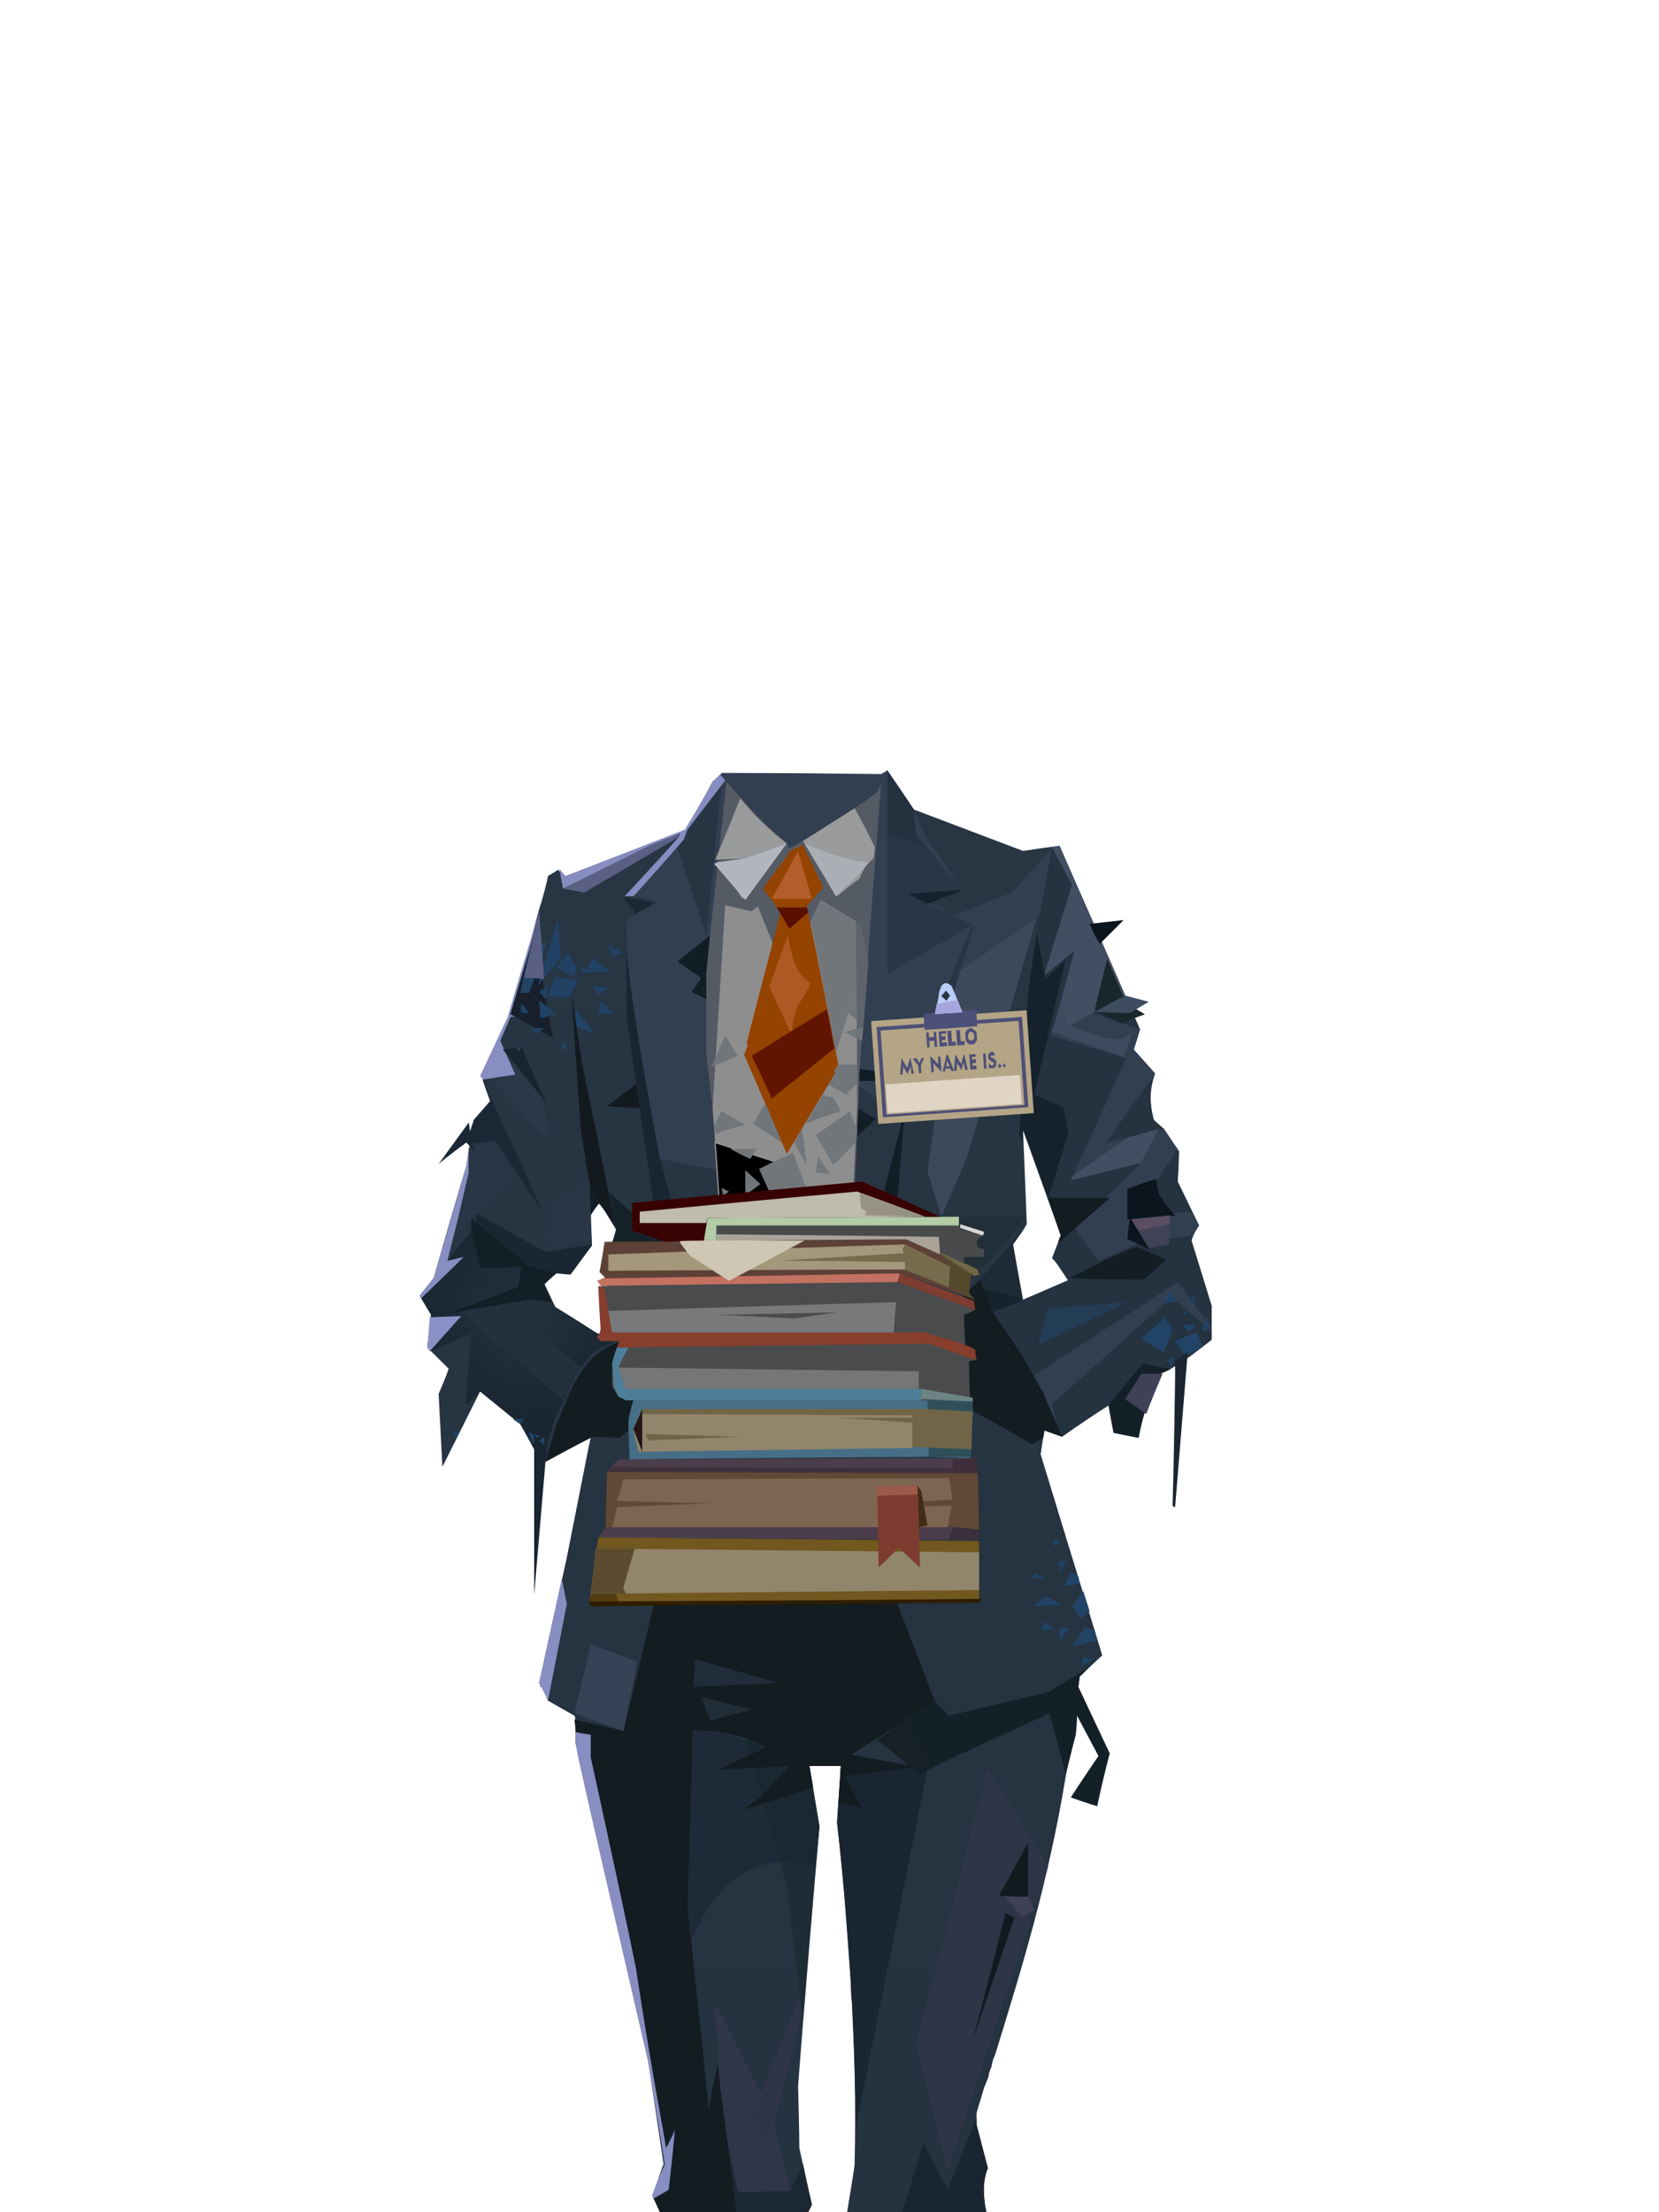 <?xml version="1.0" encoding="UTF-8"?><svg width="1320px" height="1760px" viewBox="0 0 1320 1760" version="1.1" xmlns="http://www.w3.org/2000/svg" xmlns:xlink="http://www.w3.org/1999/xlink"><defs><linearGradient x1="50%" y1="0%" x2="50%" y2="100%" id="id-77128"><stop stop-color="#283543" offset="0%"></stop><stop stop-color="#253240" offset="100%"></stop></linearGradient><radialGradient cx="50%" cy="36%" r="57%" id="id-77129" fx="50%" fy="36%" gradientTransform=" translate(0.500,0.364) scale(1,0.879) rotate(78) translate(-0.500,-0.364)"><stop stop-color="#23313F" offset="0%"></stop><stop stop-color="#192530" offset="100%"></stop></radialGradient></defs><g transform=" translate(334,613)" id="id-77130"><path d=" M 372,0 C 386,20 393,31 393,31 L 393,31 L 393,31 C 451,53 480,64 480,64 C 499,61 509,60 509,60 C 552,157 573,206 573,206 C 570,217 568,222 568,222 C 579,235 585,241 585,241 C 581,253 580,265 584,278 C 589,283 591,285 592,285 L 592,285 L 592,285 C 600,297 604,303 604,303 C 604,318 603,326 603,327 L 603,327 L 603,327 C 614,350 620,362 620,362 C 617,366 615,371 614,374 C 625,409 630,426 630,426 C 630,440 630,449 630,451 L 630,452 C 630,452 630,452 630,452 L 630,452 C 630,452 630,452 630,452 L 630,452 C 630,452 630,452 630,452 L 630,452 L 630,452 C 617,463 604,473 591,479 C 565,494 538,511 511,530 C 502,527 497,525 497,525 C 495,537 494,544 494,544 C 525,646 542,700 543,704 L 543,704 C 543,704 543,704 543,704 C 531,715 525,721 525,721 C 518,774 514,800 514,800 C 500,885 479,953 458,1021 L 456,1026 C 456,1027 455,1029 455,1031 L 453,1036 C 453,1038 452,1041 451,1043 L 449,1048 C 447,1055 445,1061 443,1068 C 443,1074 443,1077 443,1077 L 443,1077 L 443,1077 C 449,1100 452,1112 452,1112 C 448,1122 448,1134 451,1147 L 340,1147 L 340,1147 C 344,1123 346,1110 346,1109 L 346,1108 C 346,1108 346,1108 346,1108 C 347,1060 346,1022 344,983 L 344,980 C 343,975 343,970 343,964 C 340,927 338,887 332,837 C 333,822 334,807 335,792 C 319,792 311,792 310,792 L 310,792 L 310,792 C 315,824 318,840 318,840 C 306,978 301,1047 301,1047 C 302,1080 302,1096 302,1096 L 312,1141 L 309,1147 L 192,1147 L 192,1147 C 187,1138 185,1134 185,1134 C 191,1118 193,1110 194,1109 L 194,1109 C 194,1109 194,1109 194,1109 L 194,1109 L 194,1109 C 186,1055 182,1028 182,1028 C 143,859 124,774 124,774 C 124,760 124,752 123,752 L 123,752 L 123,752 C 109,744 102,740 102,740 C 100,735 98,731 97,729 L 96,729 C 96,727 95,726 95,726 L 95,726 L 95,726 C 109,661 117,627 117,626 L 117,626 L 117,626 C 129,566 135,534 136,531 L 136,531 C 136,531 136,531 136,531 C 112,543 100,550 100,550 C 87,531 80,521 80,520 L 80,520 L 80,520 C 59,503 48,494 48,494 C 29,532 19,552 18,554 L 18,554 L 18,554 C 16,515 15,496 15,496 C 21,482 23,476 23,476 C 12,465 7,460 6,459 L 6,459 L 6,459 C 8,442 9,433 9,433 C 3,423 0,418 0,418 C 7,409 11,404 11,404 C 28,344 37,315 37,315 C 41,290 43,278 43,278 C 52,268 56,263 56,263 C 52,252 50,246 50,246 C 65,213 72,196 72,196 C 74,187 76,179 79,171 L 80,167 C 87,141 92,120 96,107 L 97,104 C 101,90 102,84 102,84 C 107,81 110,79 110,79 C 114,83 116,84 116,84 C 181,59 213,47 213,47 C 226,22 233,9 233,9 L 233,9 L 233,9 C 235,7 237,6 238,4 L 238,4 C 239,4 239,3 239,3 L 240,3 C 240,3 240,2 240,2 L 240,2 C 240,2 240,2 240,2 L 241,2 C 241,2 241,2 241,2 L 241,2 L 241,2 C 323,2 365,3 367,3 L 367,3 L 367,3 C 369,2 370,1 371,1 L 371,1 C 371,0 372,0 372,0 Z M 142,344 C 138,351 136,354 136,354 C 136,369 137,377 137,377 L 137,377 L 137,377 C 125,393 120,400 120,400 C 112,400 108,400 108,400 C 102,405 99,408 99,408 C 105,421 108,427 108,427 C 130,441 141,448 142,448 L 143,448 C 143,449 143,449 143,449 C 144,443 145,440 146,439 L 146,439 C 146,439 146,439 146,439 L 153,376 C 155,369 156,366 156,365 L 156,365 L 156,365 C 150,355 147,350 147,350 C 144,346 142,344 142,344 Z M 480,286 C 482,336 483,361 483,361 L 472,377 L 480,421 L 517,405 L 505,390 L 503,388 C 507,378 509,372 510,370 L 510,370 C 510,370 510,370 510,370 C 490,314 480,286 480,286 Z" fill="url(#id-77128)" id="id-77131"></path><path d=" M 191,309 L 238,318 C 325,330 369,336 369,336 C 379,295 387,265 393,248 C 420,165 440,123 440,123 C 408,106 392,98 392,98 C 417,94 430,93 430,93 L 402,52 L 393,31 L 372,0 L 367,3 L 241,2 L 233,9 C 220,34 213,47 213,47 C 185,82 170,100 170,100 L 190,104 L 164,119 C 164,169 179,241 191,309 Z" fill="#323F51" id="id-77132"></path><path d=" M 384,1147 C 395,1110 401,1092 401,1092 C 414,1117 420,1129 420,1129 L 443,1072 L 443,1078 L 452,1112 C 447,1123 449,1135 450,1147 C 406,1147 384,1147 384,1147 Z" fill="#192530" id="id-77133"></path><path d=" M 420,1115 L 395,1014 C 433,867 452,794 452,794 L 500,872 C 446,1034 420,1115 420,1115 Z" fill="#2E3547" id="id-77134"></path><path d=" M 466,909 C 471,911 473,913 473,913 L 440,1010 C 458,942 466,909 466,909 Z" fill="#111A20" id="id-77135"></path><path d=" M 479,912 C 471,902 466,896 466,896 C 478,896 484,896 484,896 L 489,907 C 482,910 479,912 479,912 Z" fill="#404057" id="id-77136"></path><path d=" M 484,896 C 469,896 461,895 461,895 L 484,853 C 484,882 484,896 484,896 Z" fill="#121A20" id="id-77137"></path><path d=" M 347,1079 L 404,794 L 343,783 L 335,792 L 332,837 C 341,917 346,997 347,1079 Z" fill="#192631" id="id-77138"></path><path d=" M 216,931 C 239,877 273,860 315,872 L 318,840 L 307,774 L 259,771 C 245,766 231,763 216,765 L 213,905 C 215,922 216,931 216,931 Z" fill="#1E2A37" id="id-77139"></path><path d=" M 364,771 C 386,789 397,798 397,798 C 466,766 501,750 501,750 C 510,783 514,799 514,799 C 519,778 522,767 522,767 C 523,757 523,752 523,752 C 534,773 540,784 540,784 C 525,806 518,817 518,817 C 532,822 539,824 539,824 C 545,796 549,782 549,782 L 524,729 C 525,723 525,721 525,721 C 530,716 532,714 532,714 C 511,726 501,733 501,733 L 421,752 L 410,741 C 379,761 364,771 364,771 Z" fill="#142027" id="id-77140"></path><path d=" M 305,994 C 296,923 292,887 292,887 C 270,809 259,771 259,771 L 307,774 L 310,792 L 318,840 C 309,943 305,994 305,994 Z" fill="#18262D" fill-opacity="0.525" id="id-77141"></path><path d=" M 252,1147 C 242,1069 237,1029 237,1029 C 232,1053 230,1065 230,1065 C 219,958 213,905 213,905 C 216,811 217,764 217,764 C 238,763 258,768 276,777 C 250,789 237,795 237,795 C 275,793 294,792 294,792 C 279,808 271,817 271,817 C 261,824 257,827 257,827 L 313,809 L 310,792 C 327,792 335,792 335,792 C 334,812 333,822 333,822 C 345,824 352,825 352,825 C 342,808 338,800 338,800 C 376,795 394,793 394,793 C 360,786 343,783 343,783 C 388,755 410,741 410,741 C 390,689 380,663 380,663 C 252,659 188,656 188,656 C 171,728 162,764 162,764 C 136,758 123,755 123,755 C 124,762 124,765 124,765 C 132,766 136,767 136,767 C 136,779 136,785 136,785 C 159,896 171,951 171,951 C 180,1000 186,1047 196,1096 C 200,1086 203,1080 203,1080 C 199,1114 198,1130 198,1130 L 186,1136 L 191,1147 C 232,1147 252,1147 252,1147 Z" fill="#121C21" id="id-77142"></path><path d=" M 219,707 C 218,722 218,729 218,729 L 285,726 C 241,713 219,707 219,707 Z" fill="#202C3A" id="id-77143"></path><path d=" M 264,747 C 242,753 231,756 231,756 L 224,737 C 251,744 264,747 264,747 Z" fill="#212D37" id="id-77144"></path><path d=" M 162,764 C 136,755 123,750 123,750 C 132,713 136,695 136,695 L 173,709 C 166,746 162,764 162,764 Z" fill="#364256" id="id-77145"></path><path d=" M 102,740 C 98,731 95,726 95,726 C 107,671 113,643 113,643 L 117,663 L 102,740 Z" fill="#888EC1" id="id-77146"></path><path d=" M 537,707 C 531,706 528,705 528,705 L 526,712 C 533,709 537,707 537,707 Z M 519,697 C 526,687 529,682 529,682 C 534,683 537,684 537,684 L 539,692 C 526,695 519,697 519,697 Z M 509,692 C 509,686 509,682 509,682 L 517,682 C 511,689 509,692 509,692 Z M 526,675 C 522,668 519,665 519,665 C 525,657 528,653 528,653 L 533,669 C 528,673 526,675 526,675 Z M 510,663 C 495,665 488,665 488,665 L 498,657 C 506,661 510,663 510,663 Z M 505,683 C 498,684 494,684 494,684 L 497,677 C 503,681 505,683 505,683 Z M 498,643 C 491,643 487,643 487,643 L 490,639 C 495,642 498,643 498,643 Z M 510,638 C 509,633 508,630 508,630 L 514,628 C 512,635 510,638 510,638 Z M 513,649 C 516,642 518,638 518,638 C 522,640 524,641 524,641 L 525,647 C 517,648 513,649 513,649 Z M 506,618 C 504,614 504,612 504,612 L 509,613 C 507,616 506,618 506,618 Z" fill="#214365" id="id-77131"></path><path d=" M 456,431 C 472,454 479,465 479,465 C 491,485 496,495 496,495 L 501,507 L 511,530 C 536,512 560,497 591,479 C 605,473 617,463 630,453 L 630,426 L 614,374 C 614,372 615,369 620,362 L 603,327 L 604,303 L 592,285 L 584,278 C 581,266 580,253 585,241 L 568,222 L 573,206 C 530,109 509,60 509,60 C 505,61 503,61 503,61 C 495,103 491,124 491,124 C 495,152 498,166 498,166 C 508,155 514,150 514,150 C 497,222 489,258 489,258 C 504,265 512,268 512,268 C 515,282 516,289 516,289 C 505,323 500,340 500,340 C 531,340 546,340 546,340 C 522,360 510,370 510,370 C 506,382 504,388 504,388 L 516,406 C 476,423 456,431 456,431 Z" fill="#253240" id="id-77148"></path><path d=" M 517,404 C 545,389 563,381 571,379 C 587,386 594,389 594,389 L 576,405 C 537,405 517,404 517,404 Z" fill="#131E24" id="id-77149"></path><path d=" M 492,457 C 497,438 500,428 500,428 L 562,423 C 515,446 492,457 492,457 Z" fill="#243D56" id="id-77150"></path><path d=" M 540,390 C 563,380 575,375 575,375 L 615,370 C 618,365 620,362 620,362 C 616,354 614,351 614,351 C 583,354 568,355 568,355 L 603,301 C 595,291 592,285 592,285 L 546,296 L 585,241 L 568,222 C 571,211 573,206 573,206 C 549,198 536,193 536,193 L 548,149 L 509,60 C 505,61 503,61 503,61 C 514,81 519,91 519,91 L 497,162 C 497,163 497,163 497,163 C 513,150 521,143 521,143 C 509,188 502,211 502,211 C 542,223 562,229 562,229 C 533,294 518,326 518,326 C 555,317 574,312 574,312 L 521,364 C 534,381 540,390 540,390 Z" fill="#323F51" id="id-77151"></path><path d=" M 508,376 L 549,340 L 500,340 L 510,370 C 508,374 508,376 508,376 Z" fill="#121C21" id="id-77152"></path><path d=" M 563,333 C 578,327 586,325 586,325 C 587,333 588,337 588,337 C 596,349 601,354 601,354 C 594,355 591,355 591,355 C 583,372 580,381 580,381 C 569,375 563,373 563,373 C 564,362 565,357 565,357 L 563,357 C 563,341 563,333 563,333 Z" fill="#0A151D" id="id-77153"></path><path d=" M 566,357 C 575,372 580,380 580,380 C 591,378 596,377 596,377 L 597,354 C 576,356 566,357 566,357 Z" fill="#404255" id="id-77154"></path><path d=" M 572,366 L 596,361 L 597,354 L 566,357 C 570,363 572,366 572,366 Z" fill="#5B4E64" id="id-77155"></path><path d=" M 574,312 C 583,294 588,285 588,285 C 571,290 563,292 563,292 L 519,323 L 518,326 C 555,317 574,312 574,312 Z" fill="#424E62" id="id-77156"></path><path d=" M 503,208 C 541,221 560,228 560,228 C 564,218 566,211 567,207 C 558,218 549,215 514,202 L 511,180 C 506,199 503,208 503,208 Z" fill="#3D4B5F" id="id-77157"></path><path d=" M 517,203 L 561,179 L 509,60 L 503,61 L 519,91 L 497,162 L 497,163 L 521,143 L 511,180 L 514,202 C 516,203 517,203 517,203 Z" fill="#424E61" id="id-77158"></path><path d=" M 537,191 C 551,198 558,201 558,201 C 571,196 577,194 577,194 C 567,188 562,185 562,185 L 547,150 C 540,177 537,191 537,191 Z" fill="#19262C" id="id-77159"></path><path d=" M 541,138 C 535,128 533,122 533,122 L 560,119 C 547,132 541,138 541,138 Z" fill="#0A151D" id="id-77160"></path><path d=" M 537,192 C 555,193 565,193 565,193 L 580,184 L 561,179 L 537,192 Z" fill="#3D4D5F" id="id-77161"></path><path d=" M 491,129 C 486,161 484,178 484,178 L 477,290 C 479,293 479,295 479,295 L 480,286 L 500,340 L 516,289 L 512,268 L 489,258 L 514,150 L 498,166 C 493,141 491,129 491,129 Z" fill="#16222B" id="id-77162"></path><path d=" M 489,481 C 565,432 603,407 603,407 C 621,431 630,443 630,443 C 630,445 630,446 630,446 C 609,428 598,419 598,419 C 535,476 503,504 503,504 L 507,520 L 501,507 L 496,495 C 491,486 489,481 489,481 Z" fill="#323F51" id="id-77163"></path><path d=" M 574,452 C 587,441 593,435 593,435 C 597,442 599,445 599,445 L 592,463 C 580,456 574,452 574,452 Z M 598,474 C 596,471 595,469 595,469 L 601,466 C 599,472 598,474 598,474 Z M 618,447 L 623,458 C 614,464 609,466 609,466 L 609,465 C 608,465 608,464 608,464 L 607,463 C 606,461 604,459 603,457 L 603,457 C 602,456 602,455 602,455 L 602,455 C 601,454 601,454 601,454 L 601,454 C 601,454 601,454 601,454 L 601,454 L 601,454 C 612,449 618,447 618,447 Z M 618,441 C 614,445 612,447 612,447 L 612,447 C 608,443 607,441 607,441 L 618,441 Z M 627,435 C 627,443 626,447 626,447 C 624,445 622,444 622,444 L 627,435 Z M 593,424 C 599,423 602,422 602,422 L 596,415 C 594,421 593,424 593,424 Z M 608,434 C 608,432 607,431 607,431 L 611,431 C 609,433 608,434 608,434 Z M 616,426 C 613,424 612,423 612,423 L 617,417 C 616,423 616,426 616,426 Z M 573,489 C 573,486 574,485 574,485 L 578,487 C 574,488 573,489 573,489 Z" fill="#214365" id="id-77131"></path><path d=" M 548,505 C 566,483 575,472 575,472 C 590,475 598,476 598,476 C 592,479 589,480 589,480 C 581,496 575,514 572,531 L 552,527 C 549,512 548,505 548,505 Z" fill="#132027" id="id-77165"></path><path d=" M 578,512 C 567,504 561,500 561,500 C 570,487 574,480 574,480 L 591,480 C 582,501 578,512 578,512 Z" fill="#404057" id="id-77166"></path><path d=" M 601,470 C 601,476 601,481 601,483 C 600,552 599,585 599,585 C 600,586 601,586 601,586 L 611,463 C 604,467 601,470 601,470 Z" fill="#1A252F" id="id-77167"></path><path d=" M 100,550 C 106,530 108,520 108,520 C 115,505 118,498 118,498 C 124,486 130,473 141,464 C 147,460 156,455 162,454 C 149,450 143,449 143,449 C 120,434 108,427 108,427 C 106,425 105,423 105,423 C 93,422 87,421 87,421 C 76,423 70,424 70,424 C 38,429 22,432 22,432 C 59,418 78,411 78,411 C 80,400 81,395 81,395 C 59,396 48,396 48,396 L 42,365 L 11,404 L 0,418 L 9,433 C 7,451 6,459 6,459 C 8,461 8,462 8,462 C 30,453 41,448 41,448 C 39,470 38,480 38,480 L 37,505 L 48,494 L 80,520 C 93,540 100,550 100,550 Z" fill="url(#id-77129)" id="id-77168"></path><path d=" M 100,550 C 101,543 101,539 101,539 C 105,524 107,517 107,517 C 120,490 126,477 126,477 L 139,462 L 158,453 L 162,454 C 156,455 149,458 141,464 C 131,472 124,485 118,498 L 108,520 C 103,540 100,550 100,550 Z" fill="#293546" id="id-77169"></path><path d=" M 99,530 C 99,530 99,530 99,530 L 99,530 C 99,531 99,533 99,537 C 99,537 98,536 96,534 L 96,534 C 95,533 95,533 95,533 L 95,533 L 99,530 Z M 87,526 C 87,526 89,527 91,529 C 91,529 91,531 91,536 C 91,536 90,535 88,533 L 88,533 Z M 91,528 C 94,529 96,529 96,529 C 94,531 93,531 93,531 L 91,528 Z M 80,520 C 82,517 83,516 83,516 L 74,516 L 80,520 Z M 30,530 C 28,531 28,531 28,531 C 27,527 27,525 27,525 L 31,527 C 30,529 30,530 30,530 Z" fill="#214365" id="id-77131"></path><path d=" M 8,462 C 25,443 33,434 33,434 L 8,435 L 6,459 C 8,461 8,462 8,462 Z" fill="#8B91C6" id="id-77171"></path><path d=" M 114,501 C 59,454 32,430 32,430 C 58,426 70,424 70,424 L 128,475 L 126,477 C 118,493 114,501 114,501 Z" fill="#23313F" id="id-77172"></path><path d=" M 0,418 C 1,419 1,420 1,420 C 24,398 35,387 35,387 C 27,389 22,390 22,390 C 34,343 39,320 39,320 L 39,300 L 37,315 L 11,404 C 4,413 0,418 0,418 Z" fill="#888EC1" id="id-77173"></path><path d=" M 105,423 C 101,414 99,409 99,409 C 105,403 109,400 109,400 C 94,396 87,394 87,394 L 41,356 L 41,365 L 48,396 L 81,395 L 78,411 L 22,432 L 87,421 C 99,422 105,423 105,423 Z" fill="#131F27" id="id-77174"></path><path d=" M 109,400 C 116,401 120,401 120,401 C 131,386 137,378 137,378 C 137,377 137,376 137,376 C 113,381 100,383 100,383 C 63,362 44,352 44,352 L 45,359 L 87,394 C 101,398 109,400 109,400 Z" fill="#1A2732" id="id-77175"></path><path d=" M 99,353 C 73,314 60,294 60,294 C 48,296 42,297 42,297 C 43,301 44,303 44,303 C 39,298 37,296 37,296 C 22,307 15,313 15,313 C 31,291 39,280 39,280 L 40,287 L 43,278 L 56,263 L 50,246 C 82,317 99,353 99,353 Z" fill="#1B2734" id="id-77176"></path><path d=" M 103,295 C 70,259 53,241 53,241 C 59,225 62,218 62,218 L 98,259 C 102,283 103,295 103,295 Z" fill="#2C3848" id="id-77177"></path><path d=" M 50,246 C 67,243 76,242 76,242 C 68,224 64,215 64,215 C 69,203 72,196 72,196 C 74,196 75,196 75,196 C 88,140 95,112 95,112 C 78,168 70,196 70,196 L 48,243 C 50,245 50,246 50,246 Z" fill="#888EC1" id="id-77178"></path><path d=" M 101,265 C 78,236 66,222 66,222 L 81,220 C 94,250 101,265 101,265 Z" fill="#18252F" id="id-77179"></path><path d=" M 106,213 C 84,200 72,194 72,194 L 91,130 C 101,185 106,213 106,213 Z" fill="#17202C" id="id-77180"></path><path d=" M 79,224 L 77,220 L 81,220 C 79,223 79,224 79,224 Z M 99,205 C 95,208 93,209 93,209 L 88,205 C 95,205 99,205 99,205 Z M 118,222 C 114,221 113,221 113,221 L 113,213 C 116,219 118,222 118,222 Z M 109,194 C 100,196 96,197 96,197 L 95,183 C 104,190 109,194 109,194 Z M 87,193 C 82,193 80,192 80,192 L 81,185 C 85,191 87,193 87,193 Z M 102,171 C 101,178 100,182 100,182 C 97,178 95,176 95,176 L 102,171 Z M 107,164 L 126,167 C 126,167 124,171 119,180 L 119,180 L 119,180 C 119,180 119,180 119,180 L 119,180 C 119,180 119,180 119,180 L 119,180 C 118,180 112,180 102,180 C 102,180 104,175 107,164 L 107,164 Z M 110,119 L 112,149 C 100,164 94,171 94,171 C 104,136 110,119 110,119 Z M 118,145 L 125,157 C 124,161 123,163 123,163 L 123,164 C 123,164 123,164 123,164 C 113,159 108,157 108,157 L 108,157 L 108,157 C 115,149 118,145 118,145 Z M 128,155 C 129,159 130,161 130,161 C 144,160 151,160 151,160 C 142,153 138,149 138,149 L 132,159 C 130,156 128,155 128,155 Z M 137,171 C 140,176 142,179 142,179 L 150,173 C 141,172 137,171 137,171 Z M 139,209 C 129,206 124,204 124,204 L 124,190 C 134,203 139,209 139,209 Z M 142,193 C 150,193 154,193 154,193 L 144,183 C 143,190 142,193 142,193 Z M 162,145 C 156,147 153,148 153,148 L 150,139 C 158,143 162,145 162,145 Z" fill="#214264" id="id-77131"></path><path d=" M 80,177 C 85,177 87,177 87,177 C 97,150 101,137 101,137 L 88,141 C 82,165 80,177 80,177 Z" fill="#224365" id="id-77182"></path><path d=" M 155,360 C 150,354 147,350 147,350 C 144,346 143,344 143,344 C 138,334 135,328 135,328 C 130,299 128,284 128,284 C 123,214 121,179 121,179 L 129,233 C 147,318 155,360 155,360 Z" fill="#121A20" id="id-77183"></path><path d=" M 181,269 C 160,268 149,267 149,267 L 178,245 C 180,261 181,269 181,269 Z" fill="#121A20" id="id-77184"></path><path d=" M 186,345 C 196,344 201,344 201,344 C 194,321 191,309 191,309 C 171,203 162,140 164,121 L 165,199 C 179,297 186,345 186,345 Z" fill="#192631" id="id-77185"></path><path d=" M 100,383 C 105,357 107,345 107,345 L 135,325 L 137,377 C 113,381 100,383 100,383 Z" fill="#2A3646" id="id-77186"></path><polygon points="136 353 143 344 135 328" fill="#121E26" id="id-77187"></polygon><path d=" M 28,370 L 74,323 L 60,295 L 42,297 L 44,303 L 39,300 L 39,320 C 31,353 28,370 28,370 Z" fill="#2A3646" id="id-77188"></path><path d=" M 143,344 C 152,358 157,365 157,365 C 154,373 153,377 153,377 C 182,376 196,376 196,376 L 151,336 L 155,360 C 147,350 143,344 143,344 Z" fill="#16222A" id="id-77189"></path><path d=" M 204,59 L 228,131 L 241,2 L 233,9 L 213,47 C 207,55 204,59 204,59 Z" fill="#273543" id="id-77190"></path><path d=" M 231,131 C 214,145 205,152 205,152 C 218,161 224,165 224,165 C 219,173 216,176 216,176 C 224,180 228,182 228,182 L 228,161 C 230,141 231,131 231,131 Z" fill="#121E25" id="id-77191"></path><path d=" M 372,162 C 417,136 440,123 440,123 L 388,98 C 416,94 430,93 430,93 L 395,51 L 393,31 L 372,0 L 372,162 Z" fill="#2A3646" id="id-77192"></path><path d=" M 402,60 L 372,50 L 372,0 L 393,31 L 395,51 C 399,57 402,60 402,60 Z" fill="#24313F" id="id-77193"></path><path d=" M 385,275 C 361,259 349,251 349,251 L 345,333 L 369,336 C 379,295 385,275 385,275 Z" fill="#293543" id="id-77194"></path><path d=" M 363,277 C 351,288 346,293 346,293 L 347,268 C 357,274 363,277 363,277 Z" fill="#121E26" id="id-77195"></path><path d=" M 347,247 C 378,247 393,247 393,247 C 394,245 394,244 394,244 L 348,237 C 347,244 347,247 347,247 Z" fill="#111D25" id="id-77196"></path><path d=" M 415,355 C 408,331 404,319 404,319 C 416,232 422,188 422,188 C 427,169 430,159 430,159 C 470,131 491,117 491,117 L 436,306 C 422,339 415,355 415,355 Z" fill="#3D495B" id="id-77197"></path><path d=" M 426,115 L 471,97 C 492,74 503,62 503,62 L 493,116 C 451,145 430,159 430,159 L 441,124 C 431,118 426,115 426,115 Z" fill="#323F51" id="id-77198"></path><path d=" M 432,95 L 404,106 L 388,98 C 417,96 432,95 432,95 Z" fill="#15212C" id="id-77199"></path><path d=" M 187,105 C 171,102 162,101 162,101 L 172,114 C 182,108 187,105 187,105 Z" fill="#1B2732" id="id-77200"></path><path d=" M 170,100 C 166,100 163,100 163,100 C 192,69 206,53 206,53 C 207,51 207,50 207,50 C 145,79 114,94 114,94 L 111,78 C 114,82 116,84 116,84 L 211,47 C 226,22 233,9 233,9 C 237,5 239,3 239,3 L 243,8 C 223,34 213,47 213,47 L 210,55 C 184,85 170,100 170,100 Z" fill="#878DC0" id="id-77201"></path><path d=" M 206,53 L 131,97 C 119,95 114,94 114,94 L 182,60 L 207,50 C 206,52 206,53 206,53 Z" fill="#5A6083" id="id-77202"></path><path d=" M 83,165 C 94,165 99,166 99,166 L 95,112 C 87,147 83,165 83,165 Z" fill="#5A6084" id="id-77203"></path><path d=" M 100,550 L 109,520 L 118,498 C 124,484 132,472 141,464 C 148,459 155,455 162,454 L 171,501 L 167,524 L 159,531 L 137,530 L 100,550 Z" fill="#121C21" id="id-77204"></path><path d=" M 91,656 L 100,550 C 87,530 80,520 80,520 L 91,540 L 91,656 Z" fill="#192530" id="id-77205"></path><path d=" M 446,405 L 417,432 L 441,510 C 472,527 487,536 487,536 L 496,531 L 497,525 L 511,530 L 501,507 L 496,495 L 479,465 L 456,431 L 446,405 Z" fill="#121C21" id="id-77206"></path><path d=" M 456,431 C 451,418 448,412 448,412 C 469,417 479,419 479,419 L 479,422 C 463,428 456,431 456,431 Z" fill="#17232C" id="id-77207"></path><path d=" M 446,405 C 471,376 483,362 483,362 L 472,377 L 479,419 L 448,412 C 446,407 446,405 446,405 Z" fill="#1E2A36" id="id-77208"></path><path d=" M 435,410 C 450,391 469,376 481,355 L 417,355 C 418,377 424,396 435,410 Z" fill="#222F39" id="id-77209"></path><path d=" M 380,342 L 386,270 L 369,336 C 377,340 380,342 380,342 Z" fill="#121E26" id="id-77210"></path><path d=" M 305,1109 C 298,1123 295,1130 295,1130 C 267,1131 253,1131 253,1131 L 245,1092 L 252,1147 L 309,1147 L 312,1141 C 307,1120 305,1109 305,1109 Z" fill="#1B2732" id="id-77211"></path><polygon points="253 1131 295 1130 280 1068 235 981 239 1047 245 1092" fill="#2F3648" id="id-77212"></polygon><path d=" M 264,1072 C 273,1087 278,1095 278,1095 C 295,1024 304,988 304,988 L 302,976 C 277,1040 264,1072 264,1072 Z" fill="#2E3547" id="id-77213"></path><path d=" M 364,771 C 379,761 386,756 386,756 L 409,793 L 397,798 L 364,771 Z" fill="#152127" id="id-77214"></path><path d=" M 244,9 L 231,131 C 229,151 228,161 228,161 C 228,204 228,225 228,225 C 231,253 233,268 233,268 L 238,339 C 310,335 346,334 346,334 C 349,270 350,238 350,238 C 361,87 367,11 367,11 C 365,16 363,18 363,18 C 344,32 321,47 294,62 L 292,58 C 274,43 259,26 244,9 Z" fill="#545B65" id="id-77215"></path><path d=" M 255,22 C 242,55 235,71 235,71 L 259,70 L 292,58 C 279,48 266,36 255,22 Z" fill="#9A9B9C" id="id-77216"></path><path d=" M 234,74 L 259,103 L 292,58 L 259,70 C 242,72 234,74 234,74 Z" fill="#B4B8C1" id="id-77217"></path><path d=" M 332,100 C 344,90 350,86 350,86 C 352,80 355,75 361,70 C 362,64 362,61 362,61 C 352,40 346,30 346,30 L 305,56 C 323,86 332,100 332,100 Z" fill="#9A9B9C" id="id-77218"></path><path d=" M 236,73 C 250,92 257,102 257,102 L 291,59 L 259,70 C 244,72 236,73 236,73 Z" fill="#B1B5BD" id="id-77219"></path><path d=" M 306,58 C 323,86 331,100 331,100 C 340,91 350,83 357,73 C 343,72 327,67 306,58 Z" fill="#ABAFB5" id="id-77220"></path><path d=" M 243,107 L 233,268 L 238,339 C 310,335 345,333 345,333 C 347,289 348,267 348,267 C 348,169 347,120 347,120 C 328,108 319,103 319,103 C 300,143 291,163 291,163 C 291,163 269,108 269,108 L 264,112 C 250,109 243,107 243,107 Z" fill="#8E8E8F" id="id-77221"></path><path d=" M 305,59 C 299,62 296,63 296,63 C 280,84 273,94 273,94 C 282,106 287,113 287,113 C 269,182 260,217 260,217 C 283,268 294,294 294,294 C 320,254 333,234 333,234 C 317,150 308,108 308,108 L 321,93 C 310,70 305,59 305,59 Z" fill="#944301" id="id-77222"></path><path d=" M 280,102 C 301,102 312,102 312,102 L 301,64 C 287,90 280,102 280,102 Z" fill="#B35D2B" id="id-77223"></path><path d=" M 284,109 C 300,109 308,109 308,109 C 309,112 309,113 309,113 L 294,126 C 288,115 284,109 284,109 Z" fill="#5B0F00" id="id-77224"></path><path d=" M 293,131 C 283,158 278,172 278,172 C 291,199 297,213 297,213 C 294,189 306,183 311,169 C 301,164 296,151 293,131 Z" fill="#AE5824" id="id-77225"></path><path d=" M 261,219 C 259,224 258,226 258,226 C 281,279 292,305 292,305 L 331,240 L 330,239 C 284,226 261,219 261,219 Z" fill="#944301" id="id-77226"></path><path d=" M 264,227 C 304,202 324,190 324,190 C 328,211 330,221 330,221 L 280,261 C 270,238 264,227 264,227 Z" fill="#611501" id="id-77227"></path><path d=" M 238,339 C 283,337 306,336 306,336 C 290,319 282,311 282,311 L 235,296 C 237,325 238,339 238,339 Z" stroke="#979797" id="id-77228"></path><path d=" M 232,236 C 239,220 243,211 243,211 L 253,227 C 239,233 232,236 232,236 Z" fill="#71767B" id="id-77229"></path><path d=" M 235,289 C 234,285 234,283 234,283 C 238,275 240,271 240,271 L 259,282 C 243,286 235,289 235,289 Z" fill="#71767B" id="id-77230"></path><path d=" M 247,301 C 258,307 263,309 263,309 L 268,301 C 254,301 247,301 247,301 Z" fill="#71767B" id="id-77231"></path><path d=" M 288,296 C 273,286 265,281 265,281 L 275,265 C 284,286 288,296 288,296 Z" fill="#71767B" id="id-77232"></path><path d=" M 308,314 C 301,302 298,296 298,296 L 304,285 C 307,305 308,314 308,314 Z" fill="#71767B" id="id-77233"></path><path d=" M 327,321 C 319,320 315,320 315,320 L 317,307 C 323,317 327,321 327,321 Z" fill="#71767B" id="id-77234"></path><path d=" M 329,314 C 320,298 315,290 315,290 C 333,278 342,271 342,271 C 346,281 348,286 348,286 L 347,296 C 335,308 329,314 329,314 Z" fill="#71767B" id="id-77235"></path><path d=" M 335,271 C 316,277 307,281 307,281 C 317,264 322,256 322,256 C 322,258 322,259 322,259 L 329,260 C 333,267 335,271 335,271 Z" fill="#71767B" id="id-77236"></path><path d=" M 325,250 C 335,255 339,258 339,258 C 345,252 348,249 348,249 L 348,234 L 333,234 L 330,239 L 331,240 C 327,247 325,250 325,250 Z" fill="#71767B" id="id-77237"></path><path d=" M 331,224 C 338,203 341,193 341,193 L 348,199 L 347,120 C 328,108 319,103 319,103 L 311,120 C 325,189 331,224 331,224 Z" fill="#71767B" id="id-77238"></path><path d=" M 352,215 C 342,210 338,208 338,208 L 353,204 C 352,211 352,215 352,215 Z" fill="#71767B" id="id-77239"></path><path d=" M 279,337 C 273,324 270,317 270,317 C 288,308 297,304 297,304 L 309,336 C 289,336 279,337 279,337 Z" fill="#71767B" id="id-77240"></path><path d=" M 259,338 C 267,332 271,329 271,329 L 259,318 C 259,331 259,338 259,338 Z" fill="#71767B" id="id-77241"></path><path d=" M 241,339 C 241,334 240,332 240,332 L 246,335 C 243,337 241,339 241,339 Z" fill="#71767B" id="id-77242"></path><path d=" M 347,121 C 349,121 351,122 351,122 L 357,152 L 353,204 L 348,206 C 347,149 347,121 347,121 Z" fill="#5D646C" id="id-77243"></path><path d=" M 124,765 C 132,767 136,767 136,767 C 136,779 136,785 136,785 C 154,867 166,923 172,953 C 186,1044 193,1077 196,1096 C 201,1087 203,1082 203,1082 C 200,1114 198,1129 198,1129 C 190,1134 186,1136 186,1136 C 185,1134 185,1133 185,1133 C 191,1117 195,1109 195,1109 C 186,1052 181,1024 181,1024 C 163,946 144,866 126,785 C 124,777 124,765 124,765 Z" fill="#888EC1" id="id-77244"></path><g transform=" translate(135,327)"><path d=" M 311,335 C 104,337 1,338 1,338 C 0,335 0,334 0,334 L 312,332 C 311,334 311,335 311,335 Z" fill="#2E1E01" id="id-77245"></path><path d=" M 310,332 C 104,334 0,334 0,334 C 5,300 7,283 7,283 L 310,286 L 310,332 Z" fill="#72571F" id="id-77246"></path><path d=" M 310,325 C 104,327 1,328 1,328 C 4,304 5,292 5,292 L 310,295 C 310,315 310,325 310,325 Z" fill="#91856C" id="id-77247"></path><path d=" M 29,328 C 27,324 27,323 27,323 L 36,292 L 5,292 L 1,328 C 20,328 29,328 29,328 Z" fill="#5B4C2F" id="id-77248"></path><path d=" M 23,334 L 21,328 L 1,328 L 0,334 C 16,334 23,334 23,334 Z" fill="#533C10" id="id-77249"></path><path d=" M 7,283 C 11,278 13,275 13,275 C 14,246 14,231 14,231 C 20,224 23,221 23,221 L 308,220 L 310,285 C 108,284 7,283 7,283 Z" fill="#4B3D4B" id="id-77250"></path><path d=" M 13,275 C 196,275 287,274 287,274 C 302,276 310,277 310,277 L 309,232 L 14,231 C 13,260 13,275 13,275 Z" fill="#614935" id="id-77251"></path><path d=" M 18,275 C 21,264 22,259 22,259 C 72,257 97,256 97,256 C 47,255 22,254 22,254 C 26,242 27,237 27,237 C 199,236 286,236 286,236 C 288,247 289,253 289,253 C 269,254 260,255 260,255 L 260,259 C 273,258 282,258 288,258 L 285,275 C 107,275 18,275 18,275 Z" fill="#7D6552" id="id-77252"></path><path d=" M 18,227 C 199,228 289,228 289,228 L 289,221 L 308,220 L 309,232 L 14,231 C 17,229 18,227 18,227 Z" fill="#3E2F3B" id="id-77253"></path><path d=" M 230,307 C 241,297 246,291 246,291 C 257,302 263,307 263,307 C 262,264 261,242 261,242 L 229,243 C 230,286 230,307 230,307 Z" fill="#7D3C2F" id="id-77254"></path><path d=" M 229,250 L 262,249 L 261,242 L 229,243 C 229,248 229,250 229,250 Z" fill="#9D594B" id="id-77255"></path><path d=" M 310,285 C 294,285 286,285 286,285 L 289,275 L 310,277 C 310,282 310,285 310,285 Z" fill="#3C2E3C" id="id-77256"></path><path d=" M 32,221 C 31,200 31,190 31,190 C 33,179 35,174 35,174 C 191,174 269,174 269,174 C 293,174 305,175 305,175 C 304,205 303,220 303,220 L 270,219 C 111,220 32,221 32,221 Z" fill="#466E87" id="id-77257"></path><path d=" M 270,219 L 269,174 L 305,175 L 303,219 C 281,219 270,219 270,219 Z" fill="#2E4F5A" id="id-77258"></path><path d=" M 304,213 C 272,212 257,211 257,211 C 111,214 39,215 39,215 C 37,203 35,197 35,197 C 40,186 42,181 42,181 C 193,181 269,181 269,181 L 305,183 C 304,203 304,213 304,213 Z" fill="#706547" id="id-77259"></path><path d=" M 257,212 C 257,198 257,192 257,192 C 218,189 199,188 199,188 C 238,188 257,188 257,188 C 257,187 257,186 257,186 L 40,185 L 35,198 L 39,215 C 184,213 257,212 257,212 Z" fill="#91856C" id="id-77260"></path><path d=" M 47,206 C 45,203 45,201 45,201 L 121,203 C 72,205 47,206 47,206 Z" fill="#6F6446" id="id-77261"></path><polygon points="42 215 35 197 42 181" fill="#251515" id="id-77262"></polygon><path d=" M 22,132 L 18,145 L 18,163 L 23,171 L 29,174 C 189,174 269,174 269,174 C 292,174 303,175 303,175 C 302,154 302,143 302,143 C 306,142 308,142 308,142 C 302,134 299,130 299,130 C 298,114 298,106 298,106 C 304,104 307,102 307,102 C 265,87 245,80 245,80 C 87,82 9,83 9,83 C 14,109 17,122 17,122 L 26,121 L 22,132 Z" fill="#4A4B4C" id="id-77263"></path><path d=" M 262,165 L 262,151 L 23,148 L 29,165 C 184,165 262,165 262,165 Z" fill="#757677" id="id-77264"></path><path d=" M 35,174 C 31,174 29,174 29,174 C 25,172 23,171 23,171 C 20,165 19,162 19,162 C 19,151 18,145 18,145 C 20,136 22,132 22,132 C 28,132 31,132 31,132 C 25,143 23,148 23,148 C 27,159 29,165 29,165 C 186,165 264,165 264,165 L 264,174 C 111,174 35,174 35,174 Z" fill="#4F7E99" id="id-77265"></path><path d=" M 22,132 L 270,129 C 295,138 308,142 308,142 C 307,137 307,134 307,134 C 301,129 281,125 267,120 C 101,120 18,120 18,120 C 14,96 12,85 12,85 C 8,83 7,83 7,83 C 8,107 9,119 9,119 C 7,122 6,124 6,124 C 8,126 9,127 9,127 L 24,127" fill="#873E2D" id="id-77266"></path><path d=" M 244,96 L 242,120 L 18,120 C 16,108 15,103 15,103 C 168,98 244,96 244,96 Z M 197,104 L 197,104 C 196,104 165,105 103,106 C 103,106 123,107 163,109 L 163,109 L 197,104 L 197,104 Z" fill="#78797A" id="id-77131"></path><path d=" M 307,102 C 306,97 306,95 306,95 L 247,73 L 245,80 C 286,95 307,102 307,102 Z" fill="#7E3D30" id="id-77268"></path><path d=" M 245,80 C 87,82 9,83 9,83 C 7,80 6,79 6,79 L 13,76 L 247,73 L 245,80 Z" fill="#C37161" id="id-77269"></path><path d=" M 13,77 C 10,74 8,72 8,72 C 11,56 12,48 12,48 C 172,47 252,46 252,46 C 272,55 282,59 282,59 C 296,67 304,71 304,71 L 302,89 L 307,94 L 247,73 C 91,76 13,77 13,77 Z" fill="#5D4137" id="id-77270"></path><path d=" M 15,58 C 15,67 15,71 15,71 C 172,70 251,70 251,70 C 274,79 286,84 286,84 C 286,73 287,68 287,68 L 251,50 C 94,55 15,58 15,58 Z" fill="#A4977C" id="id-77271"></path><path d=" M 111,79 C 151,58 171,47 171,47 C 105,47 72,46 72,46 C 72,49 73,50 73,50 L 80,59 C 100,72 111,79 111,79 Z" fill="#CFC6B4" id="id-77272"></path><path d=" M 151,63 C 217,59 250,57 250,57 L 249,54 L 251,50 L 287,68 L 286,84 C 263,75 251,70 251,70 L 251,64 C 184,63 151,63 151,63 Z" fill="#766B4B" id="id-77273"></path><path d=" M 305,175 L 264,173 C 264,168 264,165 264,165 L 305,172 C 305,174 305,175 305,175 Z" fill="#6C8584" id="id-77274"></path><polygon points="281 59 287 68 286 84 307 94 302 89 304 71" fill="#534A2B" id="id-77275"></polygon><path d=" M 306,75 C 308,75 310,74 310,74 C 309,72 309,70 309,70 L 271,52 C 295,68 306,75 306,75 Z" fill="#716647" id="id-77276"></path><path d=" M 298,65 C 298,61 298,60 298,60 C 308,60 314,60 314,60 C 314,56 314,54 314,54 C 310,53 309,52 309,52 C 308,49 308,47 308,47 C 311,44 313,43 313,43 C 301,39 295,38 295,38 C 295,36 294,35 294,35 C 166,35 101,35 101,35 C 101,39 101,42 101,42 C 219,43 278,44 278,44 L 278,56 C 291,62 298,65 298,65 Z" fill="#494A4B" id="id-77277"></path><path d=" M 91,46 L 94,29 L 294,28 L 294,35 C 166,35 101,35 101,35 L 101,47 C 95,47 91,46 91,46 Z" fill="#B3CBA6" id="id-77278"></path><path d=" M 313,43 C 314,41 314,40 314,40 L 295,34 L 295,37 C 307,41 313,43 313,43 Z" fill="#D8D8D8" id="id-77279"></path><path d=" M 101,47 L 101,42 C 219,43 278,44 278,44 L 279,58 L 252,46 L 101,47 Z" fill="#A9A398" id="id-77280"></path><path d=" M 61,48 C 43,42 34,39 34,39 C 34,25 34,17 34,17 L 217,0 L 279,28 L 94,29 L 91,47 C 71,47 61,48 61,48 Z" fill="#380102" id="id-77281"></path><path d=" M 40,33 C 40,27 40,24 40,24 C 156,13 213,8 213,8 C 249,21 267,28 267,28 C 152,29 94,29 94,29 L 93,33 C 58,33 40,33 40,33 Z" fill="#BFBBAF" id="id-77282"></path><path d=" M 219,27 C 220,25 220,24 220,24 C 218,22 216,21 216,21 L 215,9 L 267,28 C 235,27 219,27 219,27 Z" fill="#979383" id="id-77283"></path><path d=" M 262,275 C 267,274 269,274 269,274 L 264,246 L 261,242 C 262,264 262,275 262,275 Z" fill="#422C17" id="id-77284"></path></g><g transform=" translate(423,224) rotate(-4) translate(-423,-224) translate(361,169)" id="id-77285"><path d=" M 0,26 C 0,81 0,108 0,108 C 83,108 124,108 124,108 L 124,26 C 41,26 0,26 0,26 Z" fill="#B4A586" id="id-77286"></path><path d=" M 5,31 C 5,31 5,31 6,31 L 6,31 C 7,31 7,31 7,31 L 8,31 C 8,31 8,31 9,31 L 9,31 C 10,31 11,31 11,31 L 12,31 C 28,31 64,31 120,31 L 120,31 L 120,103 L 120,103 L 119,103 C 119,103 119,103 119,103 L 118,103 C 118,103 118,103 118,103 L 117,103 C 117,103 116,103 116,103 L 115,103 C 115,103 115,103 115,103 L 114,103 C 113,103 113,103 112,103 L 111,103 C 95,103 60,103 4,103 L 4,103 L 4,103 C 4,103 4,103 4,103 L 4,102 C 4,102 4,102 4,102 L 4,102 C 4,97 4,73 4,31 L 4,31 Z M 8,34 L 7,34 L 7,34 C 7,76 7,98 7,101 L 7,101 L 7,101 C 78,101 114,101 117,101 L 117,101 C 117,101 117,101 117,101 L 117,34 C 70,34 37,34 21,34 L 19,34 C 18,34 18,34 17,34 L 16,34 C 16,34 15,34 15,34 L 14,34 C 14,34 14,34 13,34 L 12,34 C 12,34 12,34 11,34 L 10,34 C 10,34 10,34 10,34 L 8,34 C 8,34 8,34 8,34 Z" fill="#4D4F77" id="id-77131"></path><path d=" M 42,23 C 42,32 42,36 42,36 C 70,36 84,36 84,36 L 84,23 C 56,23 42,23 42,23 Z" fill="#4C4F77" id="id-77288"></path><path d=" M 66,3 L 73,24 C 60,24 52,24 51,24 L 51,24 C 51,24 51,24 51,24 L 51,24 L 51,24 C 53,18 54,13 55,10 L 55,9 C 56,6 56,5 57,4 L 57,3 C 57,3 57,3 57,3 C 59,0 62,-2 66,3 Z M 61,6 C 58,9 57,10 57,10 C 60,13 61,14 61,14 L 64,10 C 62,7 61,6 61,6 Z" fill="#BACDF6" id="id-77131"></path><path d=" M 53,16 L 69,14 L 73,24 L 51,24 C 52,19 53,16 53,16 Z" fill="#A6A5DD" id="id-77290"></path><path d=" M 8,77 C 79,77 115,77 115,77 C 115,92 115,100 115,100 L 8,100 C 8,84 8,77 8,77 Z" fill="#E0D5C5" id="id-77291"></path><path d=" M 45,50 L 45,45 L 49,45 L 49,50 L 51,50 L 51,38 L 49,38 L 49,42 L 45,42 L 45,38 L 43,38 L 43,50 L 45,50 Z M 59,50 L 59,47 L 55,47 L 55,45 L 58,45 L 58,42 L 55,42 L 55,40 L 59,40 L 59,38 L 53,38 L 53,50 L 59,50 Z M 66,50 L 66,47 L 63,47 L 63,38 L 60,38 L 60,50 L 66,50 Z M 73,50 L 73,47 L 70,47 L 70,38 L 67,38 L 67,50 L 73,50 Z M 78,50 C 79,50 80,50 81,50 C 81,49 82,48 82,48 C 83,47 83,47 83,46 C 83,45 83,44 83,44 C 83,43 83,42 83,41 C 83,40 82,40 82,39 C 81,39 81,38 80,38 C 80,37 79,37 78,37 C 78,37 77,37 77,38 C 76,38 75,38 75,39 C 75,40 74,40 74,41 C 74,42 74,43 74,44 C 74,45 74,45 74,46 C 74,47 75,48 75,48 C 75,49 76,49 77,50 C 77,50 78,50 78,50 Z M 78,47 C 78,47 77,47 77,46 C 76,46 76,45 76,44 C 76,43 76,42 77,41 C 77,40 78,40 78,40 C 79,40 80,40 80,41 C 81,42 81,43 81,44 C 81,45 81,46 80,46 C 80,47 79,47 78,47 Z M 26,70 L 29,64 L 29,70 L 31,70 L 29,57 L 29,57 L 26,65 L 22,57 L 22,57 L 20,70 L 22,70 L 23,64 L 26,70 L 26,70 Z M 37,70 L 37,64 L 40,58 L 38,58 L 36,62 L 34,58 L 31,58 L 35,64 L 35,70 L 37,70 Z M 53,70 L 53,58 L 51,58 L 51,64 L 45,57 L 45,57 L 45,70 L 47,70 L 47,63 L 53,70 L 53,70 Z M 56,70 L 56,68 L 60,68 L 61,70 L 63,70 L 59,57 L 58,57 L 54,70 L 56,70 Z M 60,66 L 57,66 L 58,62 L 60,66 Z M 69,70 L 71,64 L 72,70 L 74,70 L 72,57 L 72,57 L 69,65 L 65,57 L 65,57 L 63,70 L 65,70 L 66,64 L 69,70 L 69,70 Z M 81,70 L 81,67 L 78,67 L 78,65 L 81,65 L 81,62 L 78,62 L 78,60 L 81,60 L 81,58 L 76,58 L 76,70 L 81,70 Z M 89,70 L 89,58 L 87,58 L 87,70 L 89,70 Z M 94,70 C 95,70 96,70 96,69 C 97,68 97,67 97,66 C 97,65 97,65 97,64 C 96,64 96,63 95,62 L 95,62 L 94,62 C 93,62 93,61 93,61 C 93,61 93,61 93,61 C 93,60 93,60 93,60 C 93,60 94,60 94,60 C 94,60 95,60 95,60 C 95,60 96,60 96,61 L 96,61 L 96,58 C 96,58 95,58 95,57 C 95,57 94,57 94,57 C 93,57 92,58 92,58 C 91,59 91,60 91,61 C 91,61 91,62 91,63 C 92,63 92,64 93,64 L 93,64 L 93,65 C 93,65 94,65 94,65 C 95,65 95,66 95,66 C 95,67 95,67 95,67 C 94,68 94,68 94,68 C 93,68 93,68 92,67 C 92,67 92,67 91,66 L 91,66 L 91,70 C 92,70 92,70 93,70 C 93,70 93,70 94,70 Z M 100,70 C 100,70 100,70 100,70 C 101,69 101,69 101,69 C 101,68 101,68 100,68 C 100,67 100,67 100,67 C 99,67 99,67 99,68 C 99,68 98,68 98,69 C 98,69 99,69 99,70 C 99,70 99,70 100,70 Z M 103,70 C 104,70 104,70 104,70 C 104,69 104,69 104,69 C 104,68 104,68 104,68 C 104,67 104,67 103,67 C 103,67 103,67 103,68 C 102,68 102,68 102,69 C 102,69 102,69 103,70 C 103,70 103,70 103,70 Z" fill="#4D4F77" id="id-77292" fill-rule="nonzero"></path></g></g></svg>